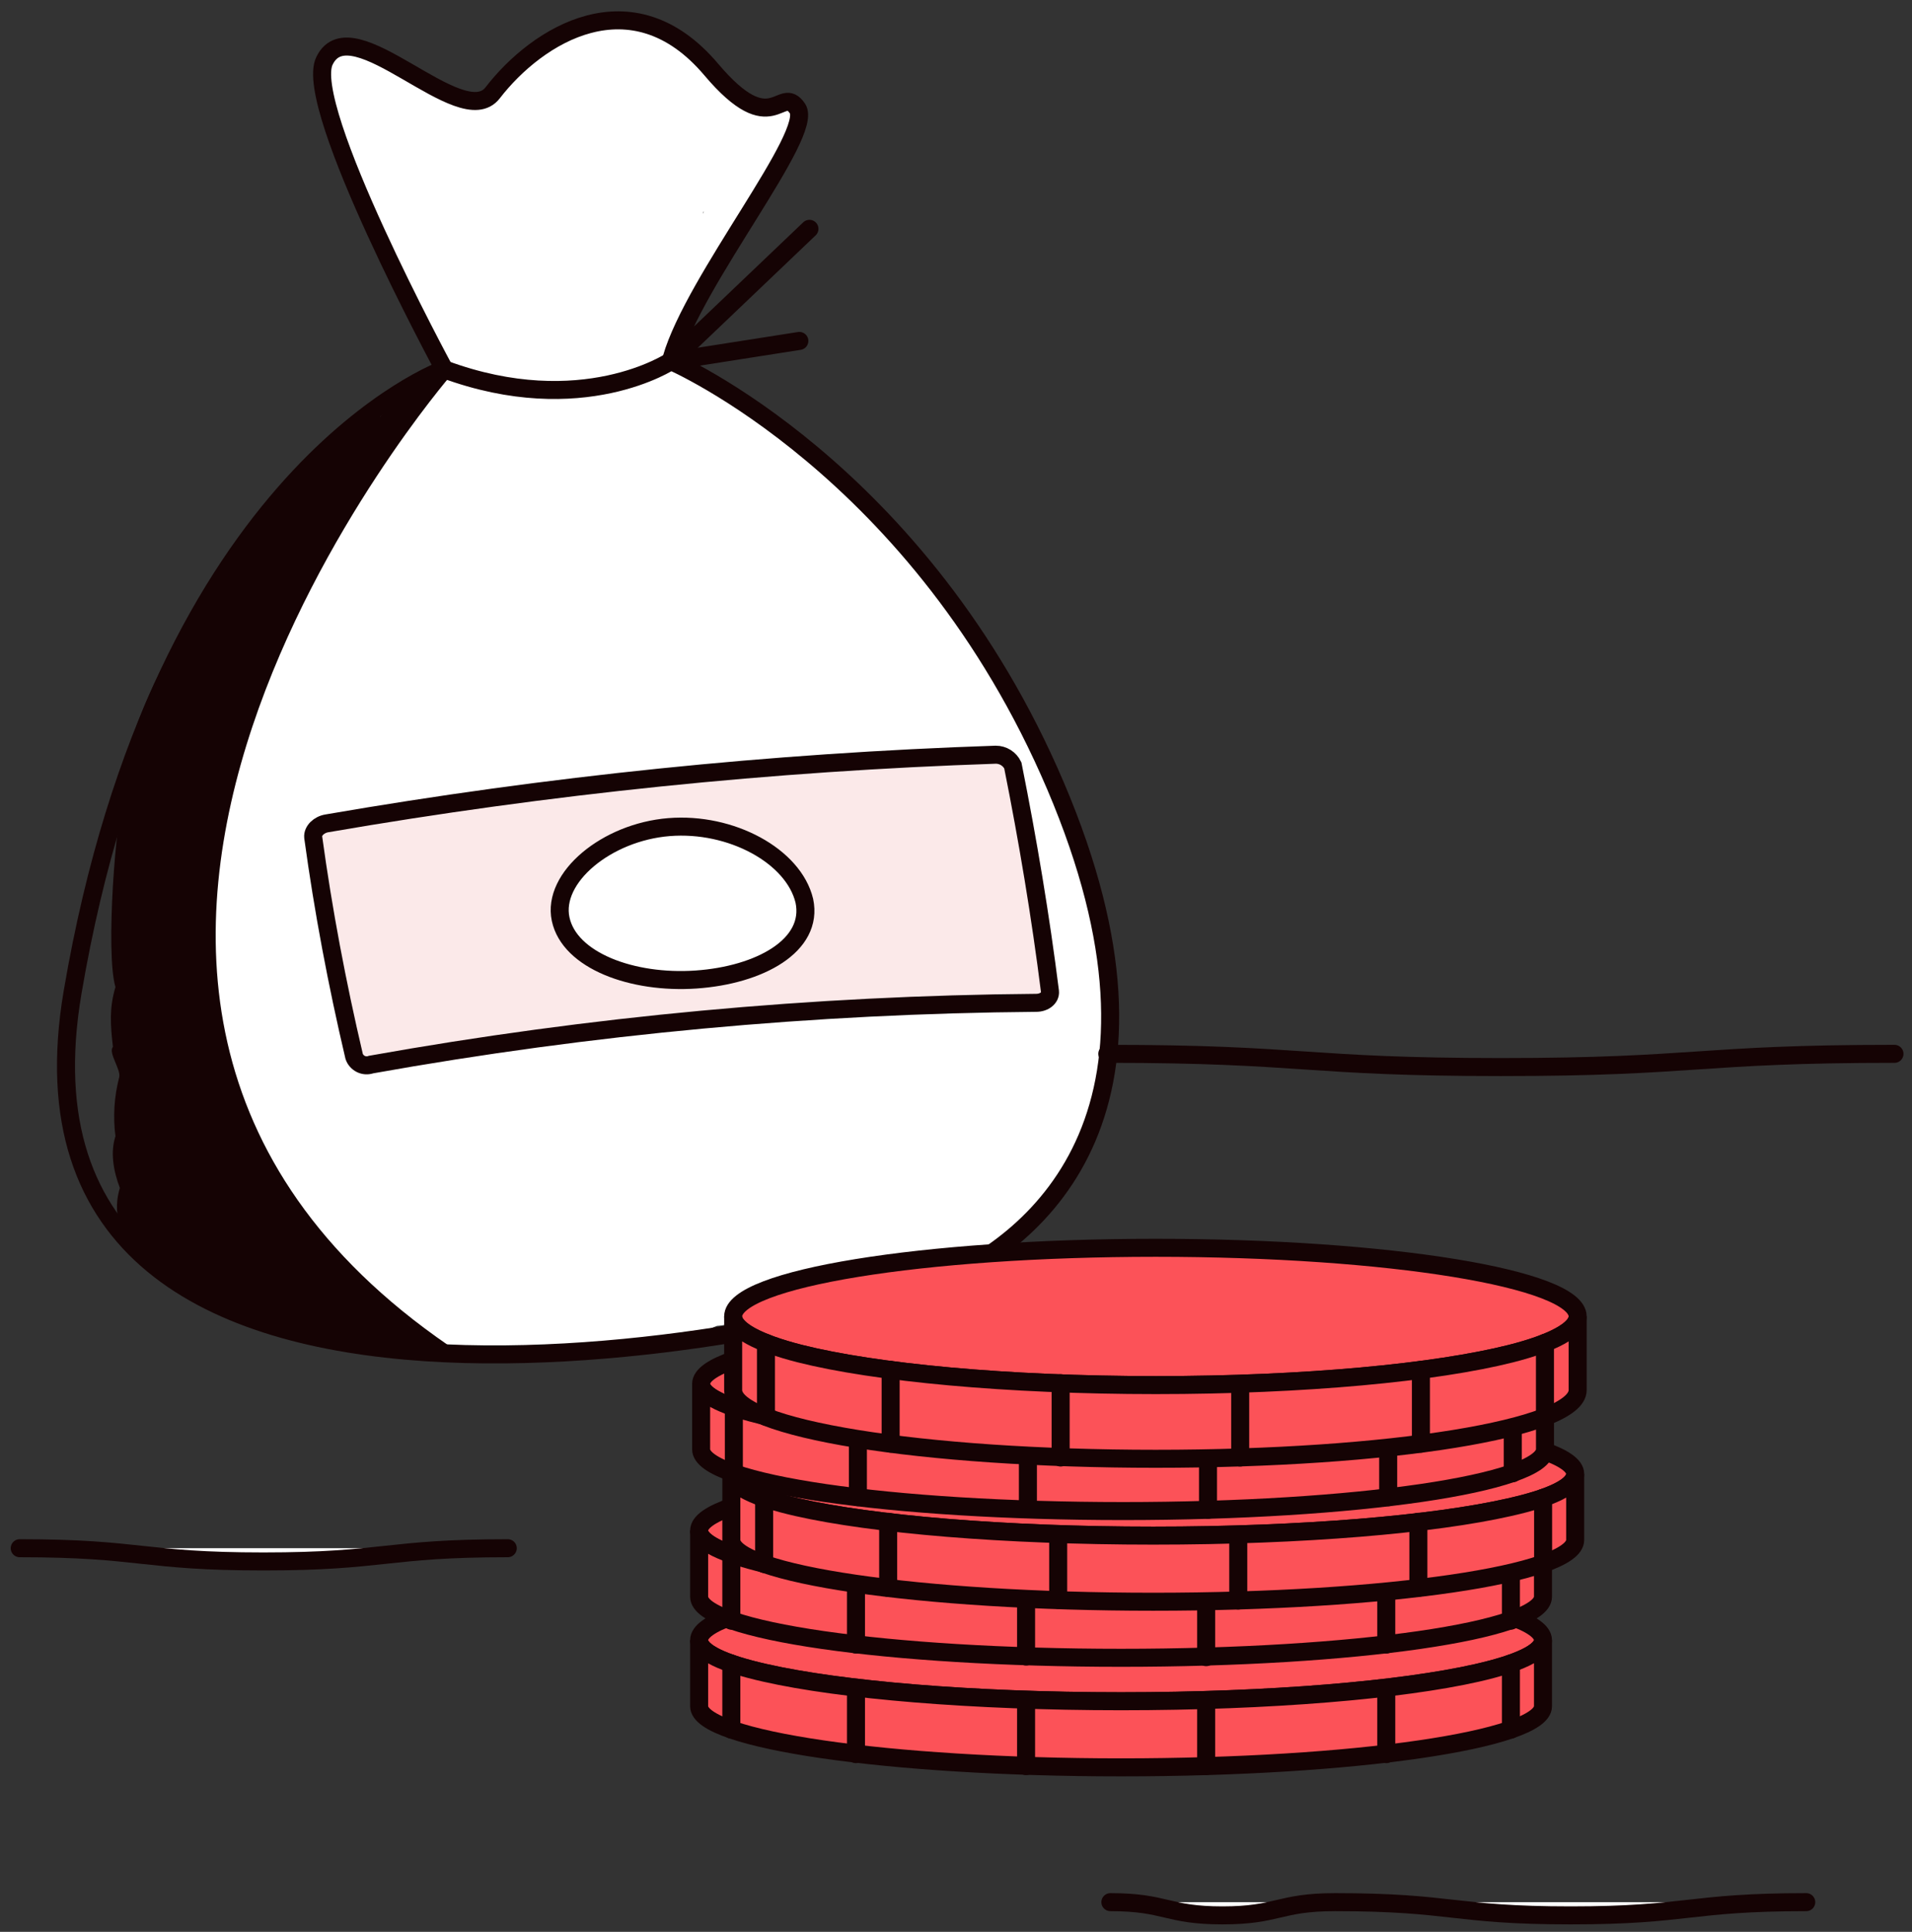 <svg width="97" height="98" viewBox="0 0 97 98" fill="none" xmlns="http://www.w3.org/2000/svg">
<rect x="0" y="0" width="97" height="98" fill="#333333" stroke="none"/>
<path d="M56.337 50.234C56.237 49.626 56.088 49.028 55.89 48.445C55.923 48.078 55.88 47.708 55.762 47.358C55.475 46.368 55.155 45.41 54.804 44.451C54.872 43.926 54.783 43.392 54.548 42.917L53.686 41.065C53.622 39.883 52.919 38.636 52.344 37.582C51.769 36.528 51.641 35.665 50.874 34.803C50.938 33.333 49.596 32.119 48.638 30.937C48.095 30.298 47.903 29.755 47.264 29.276C46.625 28.796 45.986 27.806 45.539 27.231C44.934 26.375 44.176 25.639 43.302 25.058L43.015 24.803C42.536 24.388 42.152 23.717 41.545 23.493C39.277 21.352 36.561 19.691 33.814 18.19C34.133 17.455 34.485 16.752 34.868 16.049C35.042 15.966 35.187 15.832 35.283 15.666L37.009 12.088L37.839 10.937C38.191 10.362 38.382 9.723 38.702 9.116C39.021 8.509 39.66 7.743 40.076 7.008C40.491 6.273 40.842 5.954 40.363 5.538C39.884 5.123 39.213 5.378 38.574 5.634C38.06 5.276 37.515 4.966 36.945 4.708C36.441 3.647 35.614 2.774 34.581 2.216C33.367 1.481 31.578 0.682 30.14 1.129C29.576 1.298 29.03 1.523 28.51 1.8C28.399 1.786 28.285 1.799 28.18 1.838C28.074 1.877 27.98 1.941 27.903 2.024C27.803 2.105 27.716 2.202 27.648 2.311L27.201 2.631C27.04 2.689 26.904 2.802 26.817 2.95H26.785C26.557 3.136 26.343 3.339 26.146 3.557C25.955 3.749 25.795 3.749 25.827 3.973C25.859 4.196 25.284 4.548 24.932 4.708C24.804 4.75 24.689 4.825 24.599 4.926C24.51 5.027 24.448 5.15 24.421 5.283C23.742 5 23.016 4.848 22.28 4.835C20.878 3.801 19.341 2.962 17.712 2.343C17.584 2.309 17.451 2.305 17.321 2.33C17.191 2.356 17.069 2.411 16.964 2.491C16.859 2.571 16.774 2.675 16.715 2.793C16.657 2.912 16.626 3.042 16.626 3.174C16.658 3.781 16.434 3.525 16.466 4.101C16.083 5.602 17.36 7.775 18.191 9.021C18.225 9.116 18.28 9.204 18.351 9.276C18.325 9.348 18.314 9.424 18.319 9.5C18.287 11.864 20.14 14.516 21.226 16.528C21.313 16.676 21.449 16.789 21.61 16.848C21.961 17.583 22.089 18.158 22.568 18.829C22.568 18.861 22.28 19.02 22.249 19.052L22.057 19.308C21.524 19.858 20.935 20.35 20.3 20.777C18.415 21.991 17.392 23.845 16.306 25.761C13.974 29.915 11.802 34.324 10.62 38.956C9.455 43.303 9.291 47.858 10.14 52.278C10.715 55.026 11.897 58.86 14.23 60.809L14.325 60.968C14.728 61.663 15.199 62.316 15.731 62.917C15.731 62.925 15.733 62.934 15.736 62.942C15.739 62.949 15.744 62.956 15.75 62.962C15.756 62.968 15.763 62.973 15.771 62.976C15.778 62.979 15.787 62.981 15.795 62.981C17.584 65.792 19.916 68.7 23.463 68.444C24.006 68.828 24.836 68.7 25.443 68.604C26.753 68.444 27.999 68.636 29.277 68.38C31.29 68.828 33.143 68.444 35.188 67.741L36.37 67.262C36.743 67.238 37.111 67.152 37.456 67.006L39.533 66.112L39.916 66.048L40.587 65.984C41.399 65.9 42.146 65.498 42.663 64.866L43.015 64.61C43.544 64.558 44.068 64.462 44.58 64.323L44.996 64.387C49.085 64.61 52.919 62.086 54.548 58.476C55.347 56.706 55.854 54.818 56.05 52.885C56.593 52.214 56.497 51.192 56.337 50.234ZM48.702 50.266L48.254 50.042C48.172 49.694 48.065 49.352 47.935 49.02C47.848 48.798 47.741 48.584 47.615 48.381C48.099 48.487 48.598 48.498 49.085 48.413L48.702 50.266ZM38.925 46.847C38.83 46.528 38.894 46.623 38.925 46.847V46.847ZM30.843 41.416C30.939 41.001 31.066 40.585 31.162 40.17C32.121 40.681 33.239 40.362 34.005 39.659C34.761 40.461 35.572 41.208 36.434 41.895C35.917 41.852 35.397 41.918 34.907 42.089C34.417 42.259 33.968 42.531 33.59 42.886C31.13 45.25 31.961 48.253 33.079 50.968H33.047C31.977 50.485 30.85 50.142 29.692 49.946C28.734 49.435 27.776 48.988 26.785 48.572C27.427 48.484 28.029 48.21 28.517 47.785C29.005 47.359 29.358 46.8 29.533 46.176C29.98 44.611 30.395 43.013 30.843 41.416ZM23.207 42.981C23.111 43.748 23.047 44.515 22.951 45.314C22.919 45.73 22.982 46.148 23.137 46.536C23.292 46.925 23.535 47.271 23.846 47.55C22.774 47.289 21.654 47.3 20.587 47.582C21.668 46.176 22.549 44.628 23.207 42.981ZM35.635 10.905L35.699 10.714V10.778C35.699 10.786 35.696 10.794 35.69 10.8C35.683 10.806 35.675 10.81 35.667 10.81C35.667 10.842 35.635 10.873 35.635 10.905Z" fill="white"/>
<path d="M21.48 67.773C20.946 67.382 20.392 67.019 19.819 66.687C19.338 66.206 18.826 65.758 18.285 65.345L17.774 64.866C17.774 64.834 17.742 64.802 17.742 64.77C17.497 64.367 17.196 64.001 16.848 63.684C16.696 63.546 16.536 63.418 16.368 63.3C16.138 63.011 15.881 62.744 15.602 62.502L15.442 62.342C15.484 62.18 15.461 62.008 15.378 61.863C15.01 61.287 14.558 60.77 14.036 60.329C14.058 60.237 14.06 60.141 14.044 60.048C14.027 59.954 13.992 59.865 13.94 59.786C13.703 59.301 13.402 58.85 13.046 58.444C13.046 57.741 12.535 56.943 12.055 56.367L11.992 56.304V56.24V56.08C11.64 54.834 11.193 53.748 11.001 52.438C10.946 52.135 10.871 51.837 10.777 51.543C10.816 51.408 10.838 51.269 10.841 51.128C10.815 51.056 10.804 50.98 10.809 50.904C10.724 50.265 10.596 49.626 10.426 48.987C10.499 48.839 10.521 48.671 10.49 48.508L10.394 47.742C10.523 47.578 10.591 47.375 10.586 47.166C10.56 47.084 10.549 46.997 10.554 46.911C10.522 46.847 10.522 46.751 10.49 46.687C10.551 46.578 10.595 46.459 10.618 46.336H10.65C10.618 46.24 10.618 46.144 10.586 46.048C10.657 45.934 10.68 45.796 10.65 45.665C10.65 45.345 10.618 44.994 10.618 44.675V43.94C10.663 43.883 10.695 43.818 10.714 43.748C10.816 43.61 10.861 43.439 10.841 43.269C10.847 43.108 10.836 42.948 10.809 42.789L10.905 41.991C11.084 41.849 11.199 41.642 11.225 41.416C11.353 40.33 11.576 39.307 11.768 38.253C12.007 38.135 12.193 37.931 12.287 37.682C12.382 37.433 12.379 37.158 12.279 36.911C12.277 36.808 12.244 36.708 12.183 36.624C12.469 36.137 12.704 35.624 12.886 35.09C13.282 34.309 13.613 33.497 13.877 32.662C13.942 32.636 14.001 32.597 14.05 32.548C14.1 32.499 14.139 32.44 14.164 32.374L14.452 31.735L14.547 31.576C14.546 31.558 14.548 31.541 14.553 31.525C14.559 31.508 14.568 31.493 14.579 31.48L14.963 30.489C14.995 30.489 14.995 30.489 14.995 30.457C15.04 30.401 15.072 30.336 15.091 30.266C15.346 29.659 15.666 29.084 15.953 28.477C16.02 28.333 16.074 28.183 16.113 28.029L16.305 27.742C16.365 27.658 16.398 27.558 16.4 27.454C16.483 27.439 16.56 27.402 16.622 27.345C16.684 27.289 16.729 27.216 16.752 27.135L17.838 25.122L17.934 25.026C18.126 24.675 18.477 24.387 18.701 24.036C18.942 23.707 19.166 23.366 19.372 23.014C19.372 22.982 19.404 22.95 19.404 22.886H19.436C19.787 22.598 20.202 22.279 20.266 21.8C20.524 21.614 20.705 21.342 20.777 21.033C20.809 21.033 20.809 21.001 20.809 20.969C20.958 20.89 21.088 20.781 21.193 20.649C21.226 20.614 21.248 20.57 21.256 20.522C21.328 20.477 21.389 20.417 21.433 20.344C21.478 20.272 21.505 20.191 21.512 20.106C21.508 20.046 21.488 19.988 21.454 19.937C21.42 19.887 21.374 19.846 21.32 19.819C21.268 19.791 21.211 19.774 21.152 19.769C21.093 19.764 21.033 19.77 20.977 19.788C20.92 19.806 20.868 19.834 20.823 19.873C20.778 19.911 20.74 19.958 20.713 20.011C20.585 20.034 20.464 20.087 20.358 20.164C20.253 20.242 20.167 20.342 20.106 20.458C19.798 20.627 19.527 20.854 19.308 21.129C19.152 21.101 18.991 21.135 18.86 21.224C18.701 21.32 16.592 23.014 16.337 23.269C16.081 23.525 14.068 25.889 13.908 26.113C13.11 26.943 9.468 31.735 9.404 31.927C8.19 33.493 6.017 38.253 6.369 39.786C5.857 41.48 5.346 48.349 5.857 50.074C5.538 51.128 5.602 52.023 5.73 53.109C5.474 53.396 6.145 54.259 6.049 54.642C5.793 55.622 5.728 56.641 5.857 57.645C5.602 58.412 5.73 59.339 6.081 60.265C6.02 60.463 5.977 60.666 5.953 60.872C5.794 62.246 6.624 63.939 8.094 64.195L8.541 64.259L9.116 64.61C9.117 64.754 9.174 64.892 9.276 64.993C11.161 67.006 15.154 68.061 17.87 67.901C18.738 68.199 19.639 68.392 20.554 68.476C20.817 68.519 21.086 68.529 21.352 68.508C21.385 68.508 21.417 68.501 21.446 68.488C21.475 68.475 21.502 68.456 21.523 68.431C21.544 68.407 21.56 68.378 21.569 68.348C21.578 68.317 21.581 68.284 21.576 68.252C21.618 68.174 21.632 68.083 21.614 67.995C21.597 67.908 21.549 67.829 21.48 67.773Z" fill="#150304"/>
<path d="M56.176 53.46C66.176 53.46 66.176 54.131 76.143 54.131C86.111 54.131 86.111 53.46 96.111 53.46" stroke="#150304" stroke-width="0.914" stroke-miterlimit="10" stroke-linecap="round"/>
<path d="M22.533 18.733C22.533 18.733 8.188 23.876 3.684 50.33C-0.821 76.782 41.351 67.613 47.197 65.249C53.044 62.885 60.424 56.016 53.555 39.882C46.686 23.749 34.035 18.317 34.035 18.317C34.035 18.317 29.53 21.32 22.533 18.733Z" stroke="#150304" stroke-width="0.914" stroke-miterlimit="10" stroke-linecap="round"/>
<path d="M41.065 11.608L34.132 18.221C34.1 18.253 34.068 18.221 34.068 18.19C35.218 14.196 41.32 6.784 40.458 5.506C39.595 4.228 39.212 7.231 36.081 3.525C32.055 -1.235 27.263 1.768 24.995 4.707C23.397 6.784 17.838 0.267 16.465 3.078C15.315 5.378 22.535 18.733 22.535 18.733C22.535 18.733 -4.557 50.042 22.503 68.636" stroke="#150304" stroke-width="0.914" stroke-miterlimit="10" stroke-linecap="round"/>
<path d="M40.553 17.295L34.035 18.317" stroke="#150304" stroke-width="0.914" stroke-miterlimit="10" stroke-linecap="round"/>
<path d="M52.565 50.873C41.252 50.964 29.966 52.011 18.828 54.004C18.744 54.034 18.655 54.047 18.566 54.043C18.477 54.038 18.39 54.016 18.31 53.977C18.229 53.938 18.158 53.884 18.099 53.817C18.039 53.751 17.994 53.673 17.966 53.588C17.103 49.914 16.4 46.208 15.889 42.47C15.857 42.151 16.177 41.831 16.592 41.767C27.808 39.829 39.145 38.665 50.521 38.285C50.701 38.285 50.878 38.337 51.03 38.432C51.183 38.529 51.305 38.666 51.383 38.828C52.15 42.662 52.789 46.496 53.268 50.298C53.3 50.617 52.981 50.873 52.565 50.873Z" fill="#FBE9E9"/>
<path d="M52.565 50.873C41.252 50.964 29.966 52.011 18.828 54.004C18.744 54.034 18.655 54.047 18.566 54.043C18.477 54.038 18.39 54.016 18.31 53.977C18.229 53.938 18.158 53.884 18.099 53.817C18.039 53.751 17.994 53.673 17.966 53.588C17.103 49.914 16.4 46.208 15.889 42.47C15.857 42.151 16.177 41.831 16.592 41.767C27.808 39.829 39.145 38.665 50.521 38.285C50.701 38.285 50.878 38.337 51.03 38.432C51.183 38.529 51.305 38.666 51.383 38.828C52.15 42.662 52.789 46.496 53.268 50.298C53.3 50.617 52.981 50.873 52.565 50.873Z" stroke="#150304" stroke-width="0.914" stroke-miterlimit="10" stroke-linecap="round"/>
<path d="M40.806 45.697C41.285 47.965 38.538 49.467 35.311 49.69C32.084 49.914 28.889 48.732 28.442 46.623C27.995 44.515 30.774 42.214 33.937 41.959C37.1 41.703 40.263 43.428 40.806 45.697Z" fill="white"/>
<path d="M40.806 45.697C41.285 47.965 38.538 49.467 35.311 49.69C32.084 49.914 28.889 48.732 28.442 46.623C27.995 44.515 30.774 42.214 33.937 41.959C37.1 41.703 40.263 43.428 40.806 45.697Z" stroke="#150304" stroke-width="0.914" stroke-miterlimit="10" stroke-linecap="round"/>
<path d="M35.469 83.204C35.469 83.811 36.683 84.386 38.823 84.865C42.625 85.728 49.302 86.303 56.874 86.303C64.446 86.303 71.123 85.728 74.925 84.865C77.033 84.386 78.279 83.811 78.279 83.204C78.279 81.478 68.695 80.073 56.874 80.073C45.053 80.073 35.469 81.478 35.469 83.204Z" fill="#FC5258" stroke="#150304" stroke-width="0.914" stroke-miterlimit="10" stroke-linecap="round"/>
<path d="M35.469 83.204V86.558C35.469 88.251 45.053 89.657 56.874 89.657C68.695 89.657 78.279 88.251 78.279 86.558V83.204C78.279 83.811 77.033 84.386 74.925 84.865C71.123 85.728 64.446 86.303 56.874 86.303C49.302 86.303 42.625 85.728 38.823 84.865C36.683 84.386 35.469 83.811 35.469 83.204Z" fill="#FC5258" stroke="#150304" stroke-width="0.914" stroke-miterlimit="10" stroke-linecap="round"/>
<path d="M76.652 84.386V87.741" stroke="#150304" stroke-width="0.914" stroke-miterlimit="10" stroke-linecap="round"/>
<path d="M37.102 84.386V87.741" stroke="#150304" stroke-width="0.914" stroke-miterlimit="10" stroke-linecap="round"/>
<path d="M70.328 85.632V88.986" stroke="#150304" stroke-width="0.914" stroke-miterlimit="10" stroke-linecap="round"/>
<path d="M61.191 86.303V89.593" stroke="#150304" stroke-width="0.914" stroke-miterlimit="10" stroke-linecap="round"/>
<path d="M52.055 86.239V89.594" stroke="#150304" stroke-width="0.914" stroke-miterlimit="10" stroke-linecap="round"/>
<path d="M43.426 85.632V88.986" stroke="#150304" stroke-width="0.914" stroke-miterlimit="10" stroke-linecap="round"/>
<path d="M35.469 77.645C35.469 78.252 36.683 78.827 38.823 79.338C42.625 80.201 49.302 80.776 56.874 80.776C64.446 80.776 71.123 80.201 74.925 79.338C77.033 78.827 78.279 78.252 78.279 77.645C78.279 75.92 68.695 74.546 56.874 74.546C45.053 74.546 35.469 75.92 35.469 77.645Z" fill="#FC5258" stroke="#150304" stroke-width="0.914" stroke-miterlimit="10" stroke-linecap="round"/>
<path d="M35.469 77.645V81C35.469 82.725 45.053 84.099 56.874 84.099C68.695 84.099 78.279 82.725 78.279 81V77.645C78.279 78.252 77.033 78.827 74.925 79.338C71.123 80.201 64.446 80.776 56.874 80.776C49.302 80.776 42.625 80.201 38.823 79.338C36.683 78.827 35.469 78.252 35.469 77.645Z" fill="#FC5258" stroke="#150304" stroke-width="0.914" stroke-miterlimit="10" stroke-linecap="round"/>
<path d="M76.652 78.859V82.214" stroke="#150304" stroke-width="0.914" stroke-miterlimit="10" stroke-linecap="round"/>
<path d="M37.102 78.859V82.214" stroke="#150304" stroke-width="0.914" stroke-miterlimit="10" stroke-linecap="round"/>
<path d="M70.328 80.073V83.427" stroke="#150304" stroke-width="0.914" stroke-miterlimit="10" stroke-linecap="round"/>
<path d="M61.191 80.776V84.067" stroke="#150304" stroke-width="0.914" stroke-miterlimit="10" stroke-linecap="round"/>
<path d="M52.055 80.68V84.035" stroke="#150304" stroke-width="0.914" stroke-miterlimit="10" stroke-linecap="round"/>
<path d="M43.426 80.073V83.427" stroke="#150304" stroke-width="0.914" stroke-miterlimit="10" stroke-linecap="round"/>
<path d="M37.102 74.77C37.102 75.409 38.347 75.984 40.456 76.463C44.258 77.326 50.935 77.901 58.507 77.901C66.079 77.901 72.756 77.326 76.558 76.463C78.698 75.984 79.912 75.409 79.912 74.77C79.912 73.077 70.328 71.671 58.507 71.671C46.686 71.671 37.102 73.077 37.102 74.77Z" fill="#FC5258" stroke="#150304" stroke-width="0.914" stroke-miterlimit="10" stroke-linecap="round"/>
<path d="M37.102 74.77V78.125C37.102 79.85 46.686 81.255 58.507 81.255C70.328 81.255 79.912 79.85 79.912 78.125V74.77C79.912 75.409 78.698 75.984 76.558 76.463C72.756 77.326 66.111 77.901 58.507 77.901C50.903 77.901 44.258 77.326 40.456 76.463C38.347 75.984 37.102 75.409 37.102 74.77Z" fill="#FC5258" stroke="#150304" stroke-width="0.914" stroke-miterlimit="10" stroke-linecap="round"/>
<path d="M78.285 75.984V79.338" stroke="#150304" stroke-width="0.914" stroke-miterlimit="10" stroke-linecap="round"/>
<path d="M38.766 75.984V79.338" stroke="#150304" stroke-width="0.914" stroke-miterlimit="10" stroke-linecap="round"/>
<path d="M71.957 77.198V80.552" stroke="#150304" stroke-width="0.914" stroke-miterlimit="10" stroke-linecap="round"/>
<path d="M62.82 77.901V81.192" stroke="#150304" stroke-width="0.914" stroke-miterlimit="10" stroke-linecap="round"/>
<path d="M53.684 77.836V81.159" stroke="#150304" stroke-width="0.914" stroke-miterlimit="10" stroke-linecap="round"/>
<path d="M45.059 77.198V80.552" stroke="#150304" stroke-width="0.914" stroke-miterlimit="10" stroke-linecap="round"/>
<path d="M35.57 70.201C35.57 70.808 36.816 71.383 38.925 71.862C42.727 72.725 49.404 73.3 56.976 73.3C64.547 73.3 71.225 72.725 75.026 71.862C77.167 71.383 78.381 70.808 78.381 70.201C78.381 68.475 68.796 67.07 56.976 67.07C45.155 67.07 35.57 68.475 35.57 70.201Z" fill="#FC5258" stroke="#150304" stroke-width="0.914" stroke-miterlimit="10" stroke-linecap="round"/>
<path d="M35.57 70.201V73.524C35.57 75.249 45.155 76.655 56.976 76.655C68.796 76.655 78.381 75.249 78.381 73.524V70.201C78.381 70.808 77.167 71.383 75.026 71.862C71.225 72.725 64.579 73.3 56.976 73.3C49.372 73.3 42.727 72.725 38.925 71.862C36.816 71.383 35.57 70.808 35.57 70.201Z" fill="#FC5258" stroke="#150304" stroke-width="0.914" stroke-miterlimit="10" stroke-linecap="round"/>
<path d="M76.746 71.383V74.738" stroke="#150304" stroke-width="0.914" stroke-miterlimit="10" stroke-linecap="round"/>
<path d="M37.23 71.383V74.738" stroke="#150304" stroke-width="0.914" stroke-miterlimit="10" stroke-linecap="round"/>
<path d="M70.426 72.597V75.952" stroke="#150304" stroke-width="0.914" stroke-miterlimit="10" stroke-linecap="round"/>
<path d="M61.285 73.3V76.591" stroke="#150304" stroke-width="0.914" stroke-miterlimit="10" stroke-linecap="round"/>
<path d="M52.148 73.236V76.559" stroke="#150304" stroke-width="0.914" stroke-miterlimit="10" stroke-linecap="round"/>
<path d="M43.523 72.597V75.952" stroke="#150304" stroke-width="0.914" stroke-miterlimit="10" stroke-linecap="round"/>
<path d="M37.195 66.783C37.195 67.454 38.441 68.124 40.582 68.668C44.384 69.626 51.029 70.265 58.633 70.265C66.236 70.265 72.85 69.626 76.651 68.668C78.792 68.124 80.038 67.454 80.038 66.783C80.038 64.866 70.453 63.3 58.633 63.3C46.812 63.3 37.195 64.866 37.195 66.783Z" fill="#FC5258" stroke="#150304" stroke-width="0.914" stroke-miterlimit="10" stroke-linecap="round"/>
<path d="M37.195 66.783V70.521C37.195 72.469 46.78 74.003 58.633 74.003C70.485 74.003 80.038 72.469 80.038 70.521V66.783C80.038 67.454 78.792 68.124 76.651 68.668C72.85 69.626 66.204 70.265 58.633 70.265C51.061 70.265 44.384 69.626 40.582 68.668C38.441 68.124 37.195 67.454 37.195 66.783Z" fill="#FC5258" stroke="#150304" stroke-width="0.914" stroke-miterlimit="10" stroke-linecap="round"/>
<path d="M78.379 68.124V71.862" stroke="#150304" stroke-width="0.914" stroke-miterlimit="10" stroke-linecap="round"/>
<path d="M38.859 68.124V71.862" stroke="#150304" stroke-width="0.914" stroke-miterlimit="10" stroke-linecap="round"/>
<path d="M72.086 69.498V73.236" stroke="#150304" stroke-width="0.914" stroke-miterlimit="10" stroke-linecap="round"/>
<path d="M62.918 70.265V73.939" stroke="#150304" stroke-width="0.914" stroke-miterlimit="10" stroke-linecap="round"/>
<path d="M53.809 70.169V73.939" stroke="#150304" stroke-width="0.914" stroke-miterlimit="10" stroke-linecap="round"/>
<path d="M45.184 69.498V73.236" stroke="#150304" stroke-width="0.914" stroke-miterlimit="10" stroke-linecap="round"/>
<path d="M1 78.54C7.198 78.54 7.198 79.211 13.364 79.211C19.53 79.211 19.562 78.54 25.76 78.54" fill="white"/>
<path d="M1 78.54C7.198 78.54 7.198 79.211 13.364 79.211C19.53 79.211 19.562 78.54 25.76 78.54" stroke="#150304" stroke-width="0.914" stroke-miterlimit="10" stroke-linecap="round"/>
<path d="M56.332 96.495C59.175 96.495 59.175 97.166 62.019 97.166C64.862 97.166 64.862 96.495 67.737 96.495C73.712 96.495 73.712 97.166 79.686 97.166C85.66 97.166 85.66 96.495 91.635 96.495" fill="white"/>
<path d="M56.332 96.495C59.175 96.495 59.175 97.166 62.019 97.166C64.862 97.166 64.862 96.495 67.737 96.495C73.712 96.495 73.712 97.166 79.686 97.166C85.66 97.166 85.66 96.495 91.635 96.495" stroke="#150304" stroke-width="0.914" stroke-miterlimit="10" stroke-linecap="round"/>
</svg>
